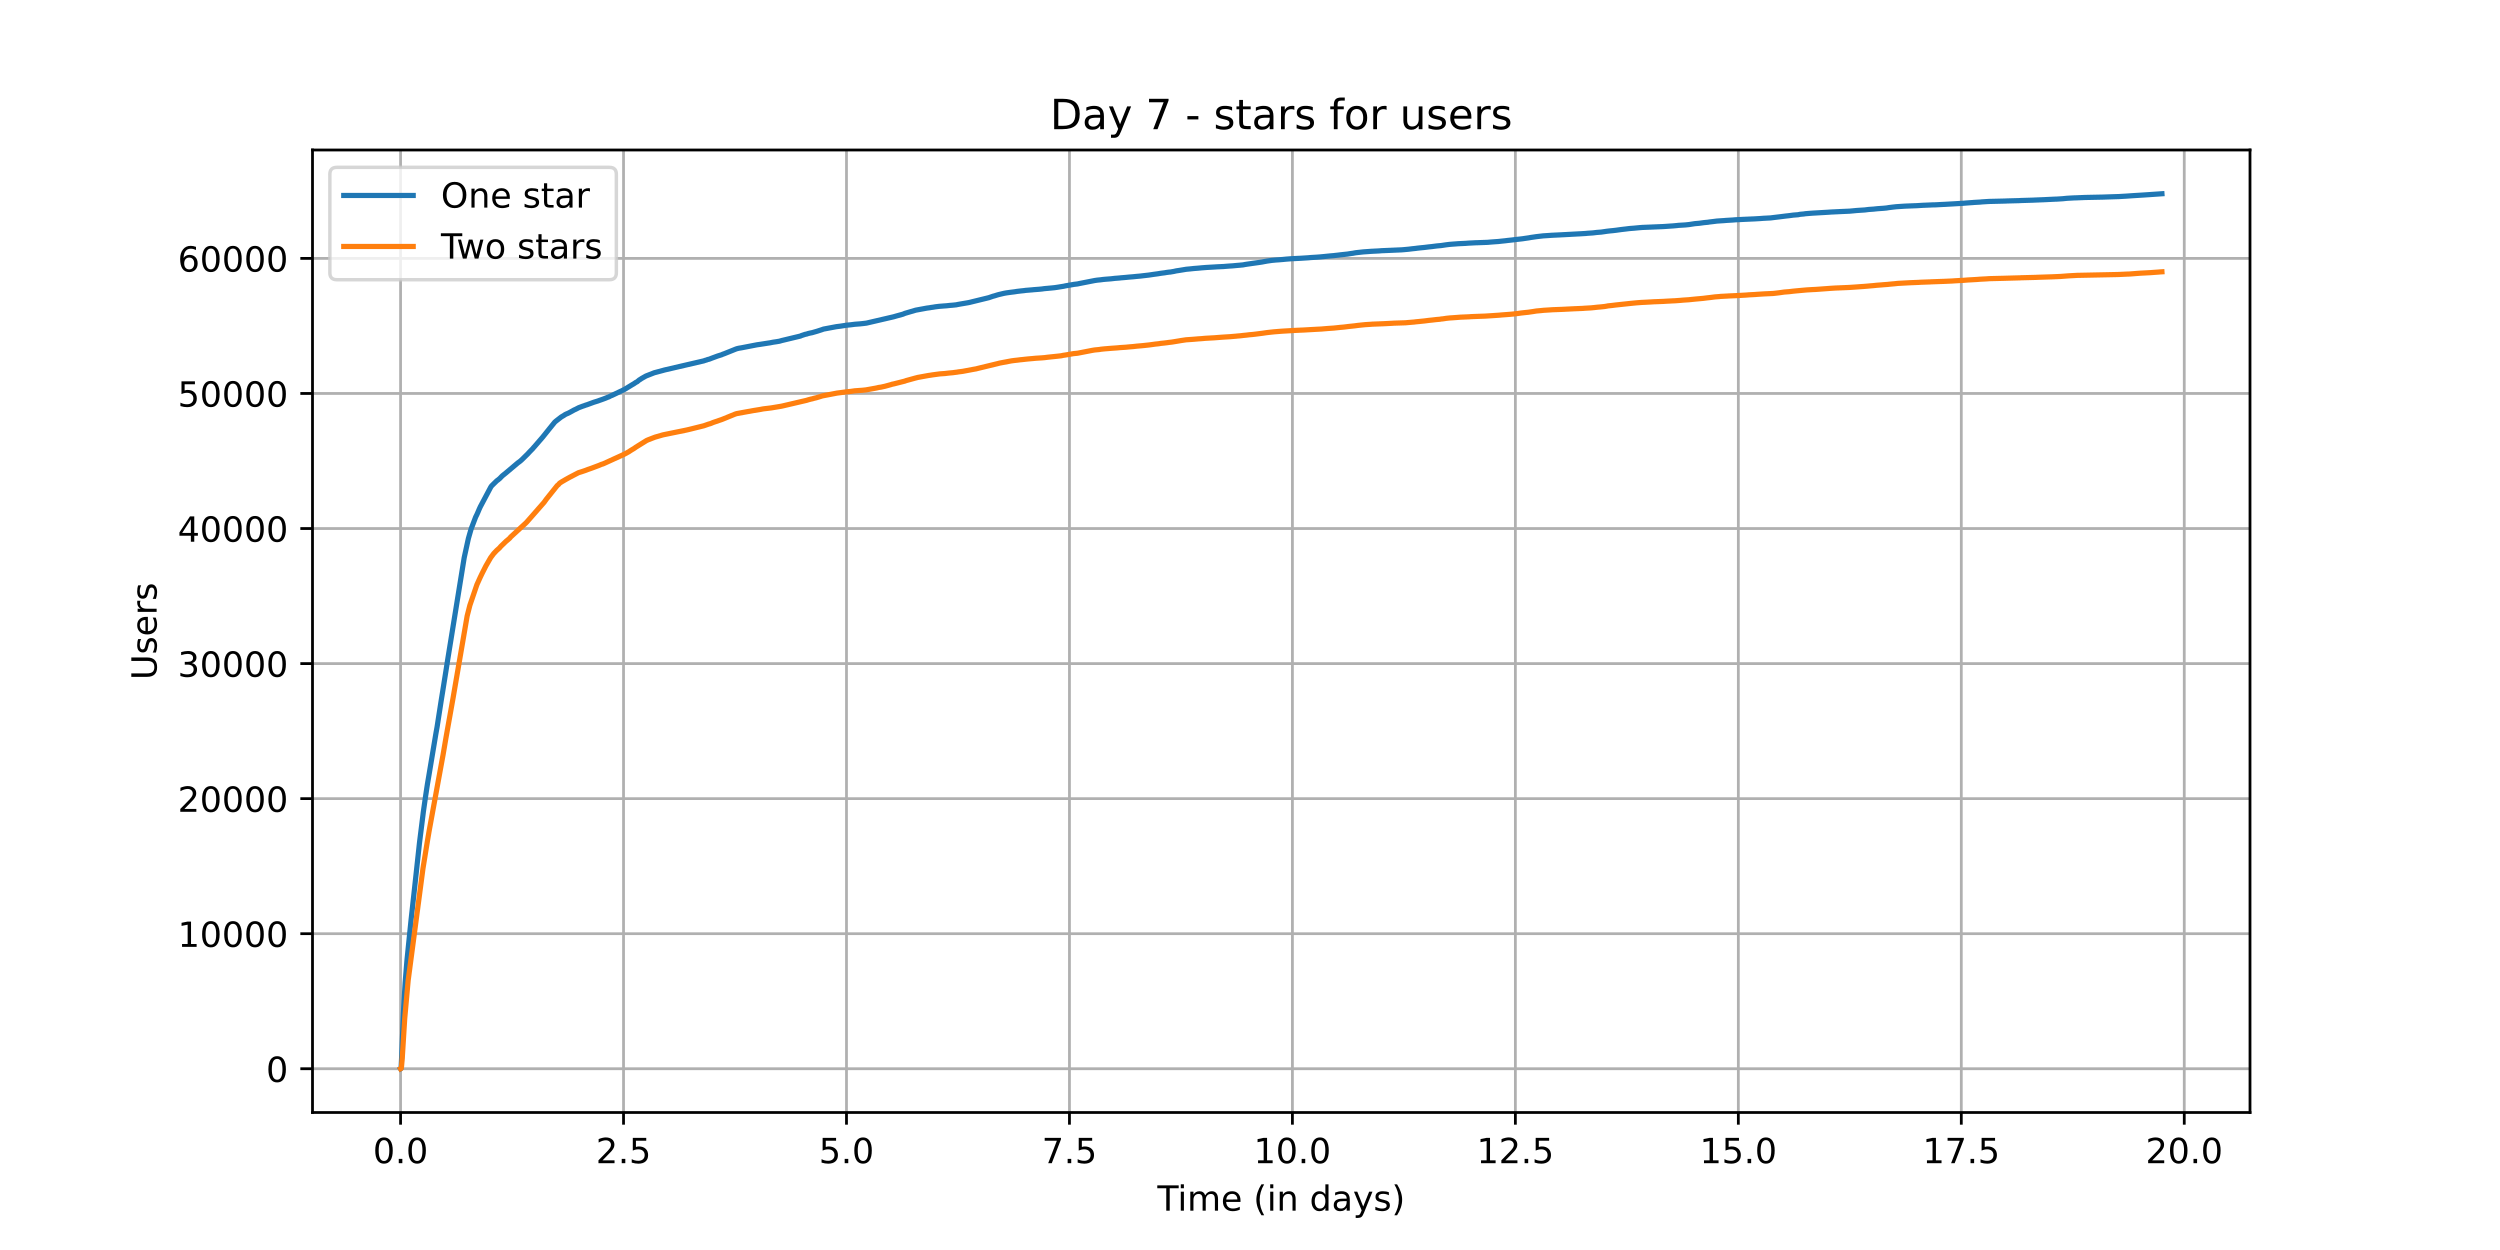 <?xml version="1.0" encoding="utf-8" standalone="no"?>
<!DOCTYPE svg PUBLIC "-//W3C//DTD SVG 1.1//EN"
  "http://www.w3.org/Graphics/SVG/1.1/DTD/svg11.dtd">
<!-- Created with matplotlib (https://matplotlib.org/) -->
<svg height="360pt" version="1.1" viewBox="0 0 720 360" width="720pt" xmlns="http://www.w3.org/2000/svg" xmlns:xlink="http://www.w3.org/1999/xlink">
 <defs>
  <style type="text/css">*{stroke-linecap:butt;stroke-linejoin:round;}</style>
 </defs>
 <g id="figure_1">
  <g id="patch_1">
   <path d="M 0 360 
L 720 360 
L 720 0 
L 0 0 
z
" style="fill:#ffffff;"/>
  </g>
  <g id="axes_1">
   <g id="patch_2">
    <path d="M 90 320.4 
L 648 320.4 
L 648 43.2 
L 90 43.2 
z
" style="fill:#ffffff;"/>
   </g>
   <g id="matplotlib.axis_1">
    <g id="xtick_1">
     <g id="line2d_1">
      <path clip-path="url(#p9960dc115e)" d="M 115.364 320.4 
L 115.364 43.2 
" style="fill:none;stroke:#b0b0b0;stroke-linecap:square;stroke-width:0.8;"/>
     </g>
     <g id="line2d_2">
      <defs>
       <path d="M 0 0 
L 0 3.5 
" id="mb6429fe79c" style="stroke:#000000;stroke-width:0.8;"/>
      </defs>
      <g>
       <use style="stroke:#000000;stroke-width:0.8;" x="115.364" xlink:href="#mb6429fe79c" y="320.4"/>
      </g>
     </g>
     <g id="text_1">
      <!-- 0.0 -->
      <g transform="translate(107.412 334.998)scale(0.1 -0.1)">
       <defs>
        <path d="M 31.781 66.406 
Q 24.172 66.406 20.328 58.906 
Q 16.5 51.422 16.5 36.375 
Q 16.5 21.391 20.328 13.891 
Q 24.172 6.391 31.781 6.391 
Q 39.453 6.391 43.281 13.891 
Q 47.125 21.391 47.125 36.375 
Q 47.125 51.422 43.281 58.906 
Q 39.453 66.406 31.781 66.406 
z
M 31.781 74.219 
Q 44.047 74.219 50.516 64.516 
Q 56.984 54.828 56.984 36.375 
Q 56.984 17.969 50.516 8.266 
Q 44.047 -1.422 31.781 -1.422 
Q 19.531 -1.422 13.062 8.266 
Q 6.594 17.969 6.594 36.375 
Q 6.594 54.828 13.062 64.516 
Q 19.531 74.219 31.781 74.219 
z
" id="DejaVuSans-48"/>
        <path d="M 10.688 12.406 
L 21 12.406 
L 21 0 
L 10.688 0 
z
" id="DejaVuSans-46"/>
       </defs>
       <use xlink:href="#DejaVuSans-48"/>
       <use x="63.623" xlink:href="#DejaVuSans-46"/>
       <use x="95.41" xlink:href="#DejaVuSans-48"/>
      </g>
     </g>
    </g>
    <g id="xtick_2">
     <g id="line2d_3">
      <path clip-path="url(#p9960dc115e)" d="M 179.577 320.4 
L 179.577 43.2 
" style="fill:none;stroke:#b0b0b0;stroke-linecap:square;stroke-width:0.8;"/>
     </g>
     <g id="line2d_4">
      <g>
       <use style="stroke:#000000;stroke-width:0.8;" x="179.577" xlink:href="#mb6429fe79c" y="320.4"/>
      </g>
     </g>
     <g id="text_2">
      <!-- 2.5 -->
      <g transform="translate(171.625 334.998)scale(0.1 -0.1)">
       <defs>
        <path d="M 19.188 8.297 
L 53.609 8.297 
L 53.609 0 
L 7.328 0 
L 7.328 8.297 
Q 12.938 14.109 22.625 23.891 
Q 32.328 33.688 34.812 36.531 
Q 39.547 41.844 41.422 45.531 
Q 43.312 49.219 43.312 52.781 
Q 43.312 58.594 39.234 62.25 
Q 35.156 65.922 28.609 65.922 
Q 23.969 65.922 18.812 64.312 
Q 13.672 62.703 7.812 59.422 
L 7.812 69.391 
Q 13.766 71.781 18.938 73 
Q 24.125 74.219 28.422 74.219 
Q 39.75 74.219 46.484 68.547 
Q 53.219 62.891 53.219 53.422 
Q 53.219 48.922 51.531 44.891 
Q 49.859 40.875 45.406 35.406 
Q 44.188 33.984 37.641 27.219 
Q 31.109 20.453 19.188 8.297 
z
" id="DejaVuSans-50"/>
        <path d="M 10.797 72.906 
L 49.516 72.906 
L 49.516 64.594 
L 19.828 64.594 
L 19.828 46.734 
Q 21.969 47.469 24.109 47.828 
Q 26.266 48.188 28.422 48.188 
Q 40.625 48.188 47.75 41.5 
Q 54.891 34.812 54.891 23.391 
Q 54.891 11.625 47.562 5.094 
Q 40.234 -1.422 26.906 -1.422 
Q 22.312 -1.422 17.547 -0.641 
Q 12.797 0.141 7.719 1.703 
L 7.719 11.625 
Q 12.109 9.234 16.797 8.062 
Q 21.484 6.891 26.703 6.891 
Q 35.156 6.891 40.078 11.328 
Q 45.016 15.766 45.016 23.391 
Q 45.016 31 40.078 35.438 
Q 35.156 39.891 26.703 39.891 
Q 22.75 39.891 18.812 39.016 
Q 14.891 38.141 10.797 36.281 
z
" id="DejaVuSans-53"/>
       </defs>
       <use xlink:href="#DejaVuSans-50"/>
       <use x="63.623" xlink:href="#DejaVuSans-46"/>
       <use x="95.41" xlink:href="#DejaVuSans-53"/>
      </g>
     </g>
    </g>
    <g id="xtick_3">
     <g id="line2d_5">
      <path clip-path="url(#p9960dc115e)" d="M 243.789 320.4 
L 243.789 43.2 
" style="fill:none;stroke:#b0b0b0;stroke-linecap:square;stroke-width:0.8;"/>
     </g>
     <g id="line2d_6">
      <g>
       <use style="stroke:#000000;stroke-width:0.8;" x="243.789" xlink:href="#mb6429fe79c" y="320.4"/>
      </g>
     </g>
     <g id="text_3">
      <!-- 5.0 -->
      <g transform="translate(235.838 334.998)scale(0.1 -0.1)">
       <use xlink:href="#DejaVuSans-53"/>
       <use x="63.623" xlink:href="#DejaVuSans-46"/>
       <use x="95.41" xlink:href="#DejaVuSans-48"/>
      </g>
     </g>
    </g>
    <g id="xtick_4">
     <g id="line2d_7">
      <path clip-path="url(#p9960dc115e)" d="M 308.002 320.4 
L 308.002 43.2 
" style="fill:none;stroke:#b0b0b0;stroke-linecap:square;stroke-width:0.8;"/>
     </g>
     <g id="line2d_8">
      <g>
       <use style="stroke:#000000;stroke-width:0.8;" x="308.002" xlink:href="#mb6429fe79c" y="320.4"/>
      </g>
     </g>
     <g id="text_4">
      <!-- 7.5 -->
      <g transform="translate(300.051 334.998)scale(0.1 -0.1)">
       <defs>
        <path d="M 8.203 72.906 
L 55.078 72.906 
L 55.078 68.703 
L 28.609 0 
L 18.312 0 
L 43.219 64.594 
L 8.203 64.594 
z
" id="DejaVuSans-55"/>
       </defs>
       <use xlink:href="#DejaVuSans-55"/>
       <use x="63.623" xlink:href="#DejaVuSans-46"/>
       <use x="95.41" xlink:href="#DejaVuSans-53"/>
      </g>
     </g>
    </g>
    <g id="xtick_5">
     <g id="line2d_9">
      <path clip-path="url(#p9960dc115e)" d="M 372.215 320.4 
L 372.215 43.2 
" style="fill:none;stroke:#b0b0b0;stroke-linecap:square;stroke-width:0.8;"/>
     </g>
     <g id="line2d_10">
      <g>
       <use style="stroke:#000000;stroke-width:0.8;" x="372.215" xlink:href="#mb6429fe79c" y="320.4"/>
      </g>
     </g>
     <g id="text_5">
      <!-- 10.0 -->
      <g transform="translate(361.082 334.998)scale(0.1 -0.1)">
       <defs>
        <path d="M 12.406 8.297 
L 28.516 8.297 
L 28.516 63.922 
L 10.984 60.406 
L 10.984 69.391 
L 28.422 72.906 
L 38.281 72.906 
L 38.281 8.297 
L 54.391 8.297 
L 54.391 0 
L 12.406 0 
z
" id="DejaVuSans-49"/>
       </defs>
       <use xlink:href="#DejaVuSans-49"/>
       <use x="63.623" xlink:href="#DejaVuSans-48"/>
       <use x="127.246" xlink:href="#DejaVuSans-46"/>
       <use x="159.033" xlink:href="#DejaVuSans-48"/>
      </g>
     </g>
    </g>
    <g id="xtick_6">
     <g id="line2d_11">
      <path clip-path="url(#p9960dc115e)" d="M 436.428 320.4 
L 436.428 43.2 
" style="fill:none;stroke:#b0b0b0;stroke-linecap:square;stroke-width:0.8;"/>
     </g>
     <g id="line2d_12">
      <g>
       <use style="stroke:#000000;stroke-width:0.8;" x="436.428" xlink:href="#mb6429fe79c" y="320.4"/>
      </g>
     </g>
     <g id="text_6">
      <!-- 12.5 -->
      <g transform="translate(425.295 334.998)scale(0.1 -0.1)">
       <use xlink:href="#DejaVuSans-49"/>
       <use x="63.623" xlink:href="#DejaVuSans-50"/>
       <use x="127.246" xlink:href="#DejaVuSans-46"/>
       <use x="159.033" xlink:href="#DejaVuSans-53"/>
      </g>
     </g>
    </g>
    <g id="xtick_7">
     <g id="line2d_13">
      <path clip-path="url(#p9960dc115e)" d="M 500.641 320.4 
L 500.641 43.2 
" style="fill:none;stroke:#b0b0b0;stroke-linecap:square;stroke-width:0.8;"/>
     </g>
     <g id="line2d_14">
      <g>
       <use style="stroke:#000000;stroke-width:0.8;" x="500.641" xlink:href="#mb6429fe79c" y="320.4"/>
      </g>
     </g>
     <g id="text_7">
      <!-- 15.0 -->
      <g transform="translate(489.508 334.998)scale(0.1 -0.1)">
       <use xlink:href="#DejaVuSans-49"/>
       <use x="63.623" xlink:href="#DejaVuSans-53"/>
       <use x="127.246" xlink:href="#DejaVuSans-46"/>
       <use x="159.033" xlink:href="#DejaVuSans-48"/>
      </g>
     </g>
    </g>
    <g id="xtick_8">
     <g id="line2d_15">
      <path clip-path="url(#p9960dc115e)" d="M 564.854 320.4 
L 564.854 43.2 
" style="fill:none;stroke:#b0b0b0;stroke-linecap:square;stroke-width:0.8;"/>
     </g>
     <g id="line2d_16">
      <g>
       <use style="stroke:#000000;stroke-width:0.8;" x="564.854" xlink:href="#mb6429fe79c" y="320.4"/>
      </g>
     </g>
     <g id="text_8">
      <!-- 17.5 -->
      <g transform="translate(553.721 334.998)scale(0.1 -0.1)">
       <use xlink:href="#DejaVuSans-49"/>
       <use x="63.623" xlink:href="#DejaVuSans-55"/>
       <use x="127.246" xlink:href="#DejaVuSans-46"/>
       <use x="159.033" xlink:href="#DejaVuSans-53"/>
      </g>
     </g>
    </g>
    <g id="xtick_9">
     <g id="line2d_17">
      <path clip-path="url(#p9960dc115e)" d="M 629.067 320.4 
L 629.067 43.2 
" style="fill:none;stroke:#b0b0b0;stroke-linecap:square;stroke-width:0.8;"/>
     </g>
     <g id="line2d_18">
      <g>
       <use style="stroke:#000000;stroke-width:0.8;" x="629.067" xlink:href="#mb6429fe79c" y="320.4"/>
      </g>
     </g>
     <g id="text_9">
      <!-- 20.0 -->
      <g transform="translate(617.934 334.998)scale(0.1 -0.1)">
       <use xlink:href="#DejaVuSans-50"/>
       <use x="63.623" xlink:href="#DejaVuSans-48"/>
       <use x="127.246" xlink:href="#DejaVuSans-46"/>
       <use x="159.033" xlink:href="#DejaVuSans-48"/>
      </g>
     </g>
    </g>
    <g id="text_10">
     <!-- Time (in days) -->
     <g transform="translate(333.327 348.677)scale(0.1 -0.1)">
      <defs>
       <path d="M -0.297 72.906 
L 61.375 72.906 
L 61.375 64.594 
L 35.5 64.594 
L 35.5 0 
L 25.594 0 
L 25.594 64.594 
L -0.297 64.594 
z
" id="DejaVuSans-84"/>
       <path d="M 9.422 54.688 
L 18.406 54.688 
L 18.406 0 
L 9.422 0 
z
M 9.422 75.984 
L 18.406 75.984 
L 18.406 64.594 
L 9.422 64.594 
z
" id="DejaVuSans-105"/>
       <path d="M 52 44.188 
Q 55.375 50.25 60.062 53.125 
Q 64.75 56 71.094 56 
Q 79.641 56 84.281 50.016 
Q 88.922 44.047 88.922 33.016 
L 88.922 0 
L 79.891 0 
L 79.891 32.719 
Q 79.891 40.578 77.094 44.375 
Q 74.312 48.188 68.609 48.188 
Q 61.625 48.188 57.562 43.547 
Q 53.516 38.922 53.516 30.906 
L 53.516 0 
L 44.484 0 
L 44.484 32.719 
Q 44.484 40.625 41.703 44.406 
Q 38.922 48.188 33.109 48.188 
Q 26.219 48.188 22.156 43.531 
Q 18.109 38.875 18.109 30.906 
L 18.109 0 
L 9.078 0 
L 9.078 54.688 
L 18.109 54.688 
L 18.109 46.188 
Q 21.188 51.219 25.484 53.609 
Q 29.781 56 35.688 56 
Q 41.656 56 45.828 52.969 
Q 50 49.953 52 44.188 
z
" id="DejaVuSans-109"/>
       <path d="M 56.203 29.594 
L 56.203 25.203 
L 14.891 25.203 
Q 15.484 15.922 20.484 11.062 
Q 25.484 6.203 34.422 6.203 
Q 39.594 6.203 44.453 7.469 
Q 49.312 8.734 54.109 11.281 
L 54.109 2.781 
Q 49.266 0.734 44.188 -0.344 
Q 39.109 -1.422 33.891 -1.422 
Q 20.797 -1.422 13.156 6.188 
Q 5.516 13.812 5.516 26.812 
Q 5.516 40.234 12.766 48.109 
Q 20.016 56 32.328 56 
Q 43.359 56 49.781 48.891 
Q 56.203 41.797 56.203 29.594 
z
M 47.219 32.234 
Q 47.125 39.594 43.094 43.984 
Q 39.062 48.391 32.422 48.391 
Q 24.906 48.391 20.391 44.141 
Q 15.875 39.891 15.188 32.172 
z
" id="DejaVuSans-101"/>
       <path id="DejaVuSans-32"/>
       <path d="M 31 75.875 
Q 24.469 64.656 21.281 53.656 
Q 18.109 42.672 18.109 31.391 
Q 18.109 20.125 21.312 9.062 
Q 24.516 -2 31 -13.188 
L 23.188 -13.188 
Q 15.875 -1.703 12.234 9.375 
Q 8.594 20.453 8.594 31.391 
Q 8.594 42.281 12.203 53.312 
Q 15.828 64.359 23.188 75.875 
z
" id="DejaVuSans-40"/>
       <path d="M 54.891 33.016 
L 54.891 0 
L 45.906 0 
L 45.906 32.719 
Q 45.906 40.484 42.875 44.328 
Q 39.844 48.188 33.797 48.188 
Q 26.516 48.188 22.312 43.547 
Q 18.109 38.922 18.109 30.906 
L 18.109 0 
L 9.078 0 
L 9.078 54.688 
L 18.109 54.688 
L 18.109 46.188 
Q 21.344 51.125 25.703 53.562 
Q 30.078 56 35.797 56 
Q 45.219 56 50.047 50.172 
Q 54.891 44.344 54.891 33.016 
z
" id="DejaVuSans-110"/>
       <path d="M 45.406 46.391 
L 45.406 75.984 
L 54.391 75.984 
L 54.391 0 
L 45.406 0 
L 45.406 8.203 
Q 42.578 3.328 38.25 0.953 
Q 33.938 -1.422 27.875 -1.422 
Q 17.969 -1.422 11.734 6.484 
Q 5.516 14.406 5.516 27.297 
Q 5.516 40.188 11.734 48.094 
Q 17.969 56 27.875 56 
Q 33.938 56 38.25 53.625 
Q 42.578 51.266 45.406 46.391 
z
M 14.797 27.297 
Q 14.797 17.391 18.875 11.75 
Q 22.953 6.109 30.078 6.109 
Q 37.203 6.109 41.297 11.75 
Q 45.406 17.391 45.406 27.297 
Q 45.406 37.203 41.297 42.844 
Q 37.203 48.484 30.078 48.484 
Q 22.953 48.484 18.875 42.844 
Q 14.797 37.203 14.797 27.297 
z
" id="DejaVuSans-100"/>
       <path d="M 34.281 27.484 
Q 23.391 27.484 19.188 25 
Q 14.984 22.516 14.984 16.5 
Q 14.984 11.719 18.141 8.906 
Q 21.297 6.109 26.703 6.109 
Q 34.188 6.109 38.703 11.406 
Q 43.219 16.703 43.219 25.484 
L 43.219 27.484 
z
M 52.203 31.203 
L 52.203 0 
L 43.219 0 
L 43.219 8.297 
Q 40.141 3.328 35.547 0.953 
Q 30.953 -1.422 24.312 -1.422 
Q 15.922 -1.422 10.953 3.297 
Q 6 8.016 6 15.922 
Q 6 25.141 12.172 29.828 
Q 18.359 34.516 30.609 34.516 
L 43.219 34.516 
L 43.219 35.406 
Q 43.219 41.609 39.141 45 
Q 35.062 48.391 27.688 48.391 
Q 23 48.391 18.547 47.266 
Q 14.109 46.141 10.016 43.891 
L 10.016 52.203 
Q 14.938 54.109 19.578 55.047 
Q 24.219 56 28.609 56 
Q 40.484 56 46.344 49.844 
Q 52.203 43.703 52.203 31.203 
z
" id="DejaVuSans-97"/>
       <path d="M 32.172 -5.078 
Q 28.375 -14.844 24.75 -17.812 
Q 21.141 -20.797 15.094 -20.797 
L 7.906 -20.797 
L 7.906 -13.281 
L 13.188 -13.281 
Q 16.891 -13.281 18.938 -11.516 
Q 21 -9.766 23.484 -3.219 
L 25.094 0.875 
L 2.984 54.688 
L 12.5 54.688 
L 29.594 11.922 
L 46.688 54.688 
L 56.203 54.688 
z
" id="DejaVuSans-121"/>
       <path d="M 44.281 53.078 
L 44.281 44.578 
Q 40.484 46.531 36.375 47.5 
Q 32.281 48.484 27.875 48.484 
Q 21.188 48.484 17.844 46.438 
Q 14.5 44.391 14.5 40.281 
Q 14.5 37.156 16.891 35.375 
Q 19.281 33.594 26.516 31.984 
L 29.594 31.297 
Q 39.156 29.25 43.188 25.516 
Q 47.219 21.781 47.219 15.094 
Q 47.219 7.469 41.188 3.016 
Q 35.156 -1.422 24.609 -1.422 
Q 20.219 -1.422 15.453 -0.562 
Q 10.688 0.297 5.422 2 
L 5.422 11.281 
Q 10.406 8.688 15.234 7.391 
Q 20.062 6.109 24.812 6.109 
Q 31.156 6.109 34.562 8.281 
Q 37.984 10.453 37.984 14.406 
Q 37.984 18.062 35.516 20.016 
Q 33.062 21.969 24.703 23.781 
L 21.578 24.516 
Q 13.234 26.266 9.516 29.906 
Q 5.812 33.547 5.812 39.891 
Q 5.812 47.609 11.281 51.797 
Q 16.75 56 26.812 56 
Q 31.781 56 36.172 55.266 
Q 40.578 54.547 44.281 53.078 
z
" id="DejaVuSans-115"/>
       <path d="M 8.016 75.875 
L 15.828 75.875 
Q 23.141 64.359 26.781 53.312 
Q 30.422 42.281 30.422 31.391 
Q 30.422 20.453 26.781 9.375 
Q 23.141 -1.703 15.828 -13.188 
L 8.016 -13.188 
Q 14.5 -2 17.703 9.062 
Q 20.906 20.125 20.906 31.391 
Q 20.906 42.672 17.703 53.656 
Q 14.5 64.656 8.016 75.875 
z
" id="DejaVuSans-41"/>
      </defs>
      <use xlink:href="#DejaVuSans-84"/>
      <use x="57.959" xlink:href="#DejaVuSans-105"/>
      <use x="85.742" xlink:href="#DejaVuSans-109"/>
      <use x="183.154" xlink:href="#DejaVuSans-101"/>
      <use x="244.678" xlink:href="#DejaVuSans-32"/>
      <use x="276.465" xlink:href="#DejaVuSans-40"/>
      <use x="315.479" xlink:href="#DejaVuSans-105"/>
      <use x="343.262" xlink:href="#DejaVuSans-110"/>
      <use x="406.641" xlink:href="#DejaVuSans-32"/>
      <use x="438.428" xlink:href="#DejaVuSans-100"/>
      <use x="501.904" xlink:href="#DejaVuSans-97"/>
      <use x="563.184" xlink:href="#DejaVuSans-121"/>
      <use x="622.363" xlink:href="#DejaVuSans-115"/>
      <use x="674.463" xlink:href="#DejaVuSans-41"/>
     </g>
    </g>
   </g>
   <g id="matplotlib.axis_2">
    <g id="ytick_1">
     <g id="line2d_19">
      <path clip-path="url(#p9960dc115e)" d="M 90 307.8 
L 648 307.8 
" style="fill:none;stroke:#b0b0b0;stroke-linecap:square;stroke-width:0.8;"/>
     </g>
     <g id="line2d_20">
      <defs>
       <path d="M 0 0 
L -3.5 0 
" id="m529110cdff" style="stroke:#000000;stroke-width:0.8;"/>
      </defs>
      <g>
       <use style="stroke:#000000;stroke-width:0.8;" x="90" xlink:href="#m529110cdff" y="307.8"/>
      </g>
     </g>
     <g id="text_11">
      <!-- 0 -->
      <g transform="translate(76.638 311.599)scale(0.1 -0.1)">
       <use xlink:href="#DejaVuSans-48"/>
      </g>
     </g>
    </g>
    <g id="ytick_2">
     <g id="line2d_21">
      <path clip-path="url(#p9960dc115e)" d="M 90 268.904 
L 648 268.904 
" style="fill:none;stroke:#b0b0b0;stroke-linecap:square;stroke-width:0.8;"/>
     </g>
     <g id="line2d_22">
      <g>
       <use style="stroke:#000000;stroke-width:0.8;" x="90" xlink:href="#m529110cdff" y="268.904"/>
      </g>
     </g>
     <g id="text_12">
      <!-- 10000 -->
      <g transform="translate(51.188 272.703)scale(0.1 -0.1)">
       <use xlink:href="#DejaVuSans-49"/>
       <use x="63.623" xlink:href="#DejaVuSans-48"/>
       <use x="127.246" xlink:href="#DejaVuSans-48"/>
       <use x="190.869" xlink:href="#DejaVuSans-48"/>
       <use x="254.492" xlink:href="#DejaVuSans-48"/>
      </g>
     </g>
    </g>
    <g id="ytick_3">
     <g id="line2d_23">
      <path clip-path="url(#p9960dc115e)" d="M 90 230.008 
L 648 230.008 
" style="fill:none;stroke:#b0b0b0;stroke-linecap:square;stroke-width:0.8;"/>
     </g>
     <g id="line2d_24">
      <g>
       <use style="stroke:#000000;stroke-width:0.8;" x="90" xlink:href="#m529110cdff" y="230.008"/>
      </g>
     </g>
     <g id="text_13">
      <!-- 20000 -->
      <g transform="translate(51.188 233.807)scale(0.1 -0.1)">
       <use xlink:href="#DejaVuSans-50"/>
       <use x="63.623" xlink:href="#DejaVuSans-48"/>
       <use x="127.246" xlink:href="#DejaVuSans-48"/>
       <use x="190.869" xlink:href="#DejaVuSans-48"/>
       <use x="254.492" xlink:href="#DejaVuSans-48"/>
      </g>
     </g>
    </g>
    <g id="ytick_4">
     <g id="line2d_25">
      <path clip-path="url(#p9960dc115e)" d="M 90 191.112 
L 648 191.112 
" style="fill:none;stroke:#b0b0b0;stroke-linecap:square;stroke-width:0.8;"/>
     </g>
     <g id="line2d_26">
      <g>
       <use style="stroke:#000000;stroke-width:0.8;" x="90" xlink:href="#m529110cdff" y="191.112"/>
      </g>
     </g>
     <g id="text_14">
      <!-- 30000 -->
      <g transform="translate(51.188 194.911)scale(0.1 -0.1)">
       <defs>
        <path d="M 40.578 39.312 
Q 47.656 37.797 51.625 33 
Q 55.609 28.219 55.609 21.188 
Q 55.609 10.406 48.188 4.484 
Q 40.766 -1.422 27.094 -1.422 
Q 22.516 -1.422 17.656 -0.516 
Q 12.797 0.391 7.625 2.203 
L 7.625 11.719 
Q 11.719 9.328 16.594 8.109 
Q 21.484 6.891 26.812 6.891 
Q 36.078 6.891 40.938 10.547 
Q 45.797 14.203 45.797 21.188 
Q 45.797 27.641 41.281 31.266 
Q 36.766 34.906 28.719 34.906 
L 20.219 34.906 
L 20.219 43.016 
L 29.109 43.016 
Q 36.375 43.016 40.234 45.922 
Q 44.094 48.828 44.094 54.297 
Q 44.094 59.906 40.109 62.906 
Q 36.141 65.922 28.719 65.922 
Q 24.656 65.922 20.016 65.031 
Q 15.375 64.156 9.812 62.312 
L 9.812 71.094 
Q 15.438 72.656 20.344 73.438 
Q 25.25 74.219 29.594 74.219 
Q 40.828 74.219 47.359 69.109 
Q 53.906 64.016 53.906 55.328 
Q 53.906 49.266 50.438 45.094 
Q 46.969 40.922 40.578 39.312 
z
" id="DejaVuSans-51"/>
       </defs>
       <use xlink:href="#DejaVuSans-51"/>
       <use x="63.623" xlink:href="#DejaVuSans-48"/>
       <use x="127.246" xlink:href="#DejaVuSans-48"/>
       <use x="190.869" xlink:href="#DejaVuSans-48"/>
       <use x="254.492" xlink:href="#DejaVuSans-48"/>
      </g>
     </g>
    </g>
    <g id="ytick_5">
     <g id="line2d_27">
      <path clip-path="url(#p9960dc115e)" d="M 90 152.216 
L 648 152.216 
" style="fill:none;stroke:#b0b0b0;stroke-linecap:square;stroke-width:0.8;"/>
     </g>
     <g id="line2d_28">
      <g>
       <use style="stroke:#000000;stroke-width:0.8;" x="90" xlink:href="#m529110cdff" y="152.216"/>
      </g>
     </g>
     <g id="text_15">
      <!-- 40000 -->
      <g transform="translate(51.188 156.015)scale(0.1 -0.1)">
       <defs>
        <path d="M 37.797 64.312 
L 12.891 25.391 
L 37.797 25.391 
z
M 35.203 72.906 
L 47.609 72.906 
L 47.609 25.391 
L 58.016 25.391 
L 58.016 17.188 
L 47.609 17.188 
L 47.609 0 
L 37.797 0 
L 37.797 17.188 
L 4.891 17.188 
L 4.891 26.703 
z
" id="DejaVuSans-52"/>
       </defs>
       <use xlink:href="#DejaVuSans-52"/>
       <use x="63.623" xlink:href="#DejaVuSans-48"/>
       <use x="127.246" xlink:href="#DejaVuSans-48"/>
       <use x="190.869" xlink:href="#DejaVuSans-48"/>
       <use x="254.492" xlink:href="#DejaVuSans-48"/>
      </g>
     </g>
    </g>
    <g id="ytick_6">
     <g id="line2d_29">
      <path clip-path="url(#p9960dc115e)" d="M 90 113.32 
L 648 113.32 
" style="fill:none;stroke:#b0b0b0;stroke-linecap:square;stroke-width:0.8;"/>
     </g>
     <g id="line2d_30">
      <g>
       <use style="stroke:#000000;stroke-width:0.8;" x="90" xlink:href="#m529110cdff" y="113.32"/>
      </g>
     </g>
     <g id="text_16">
      <!-- 50000 -->
      <g transform="translate(51.188 117.119)scale(0.1 -0.1)">
       <use xlink:href="#DejaVuSans-53"/>
       <use x="63.623" xlink:href="#DejaVuSans-48"/>
       <use x="127.246" xlink:href="#DejaVuSans-48"/>
       <use x="190.869" xlink:href="#DejaVuSans-48"/>
       <use x="254.492" xlink:href="#DejaVuSans-48"/>
      </g>
     </g>
    </g>
    <g id="ytick_7">
     <g id="line2d_31">
      <path clip-path="url(#p9960dc115e)" d="M 90 74.423 
L 648 74.423 
" style="fill:none;stroke:#b0b0b0;stroke-linecap:square;stroke-width:0.8;"/>
     </g>
     <g id="line2d_32">
      <g>
       <use style="stroke:#000000;stroke-width:0.8;" x="90" xlink:href="#m529110cdff" y="74.423"/>
      </g>
     </g>
     <g id="text_17">
      <!-- 60000 -->
      <g transform="translate(51.188 78.223)scale(0.1 -0.1)">
       <defs>
        <path d="M 33.016 40.375 
Q 26.375 40.375 22.484 35.828 
Q 18.609 31.297 18.609 23.391 
Q 18.609 15.531 22.484 10.953 
Q 26.375 6.391 33.016 6.391 
Q 39.656 6.391 43.531 10.953 
Q 47.406 15.531 47.406 23.391 
Q 47.406 31.297 43.531 35.828 
Q 39.656 40.375 33.016 40.375 
z
M 52.594 71.297 
L 52.594 62.312 
Q 48.875 64.062 45.094 64.984 
Q 41.312 65.922 37.594 65.922 
Q 27.828 65.922 22.672 59.328 
Q 17.531 52.734 16.797 39.406 
Q 19.672 43.656 24.016 45.922 
Q 28.375 48.188 33.594 48.188 
Q 44.578 48.188 50.953 41.516 
Q 57.328 34.859 57.328 23.391 
Q 57.328 12.156 50.688 5.359 
Q 44.047 -1.422 33.016 -1.422 
Q 20.359 -1.422 13.672 8.266 
Q 6.984 17.969 6.984 36.375 
Q 6.984 53.656 15.188 63.938 
Q 23.391 74.219 37.203 74.219 
Q 40.922 74.219 44.703 73.484 
Q 48.484 72.75 52.594 71.297 
z
" id="DejaVuSans-54"/>
       </defs>
       <use xlink:href="#DejaVuSans-54"/>
       <use x="63.623" xlink:href="#DejaVuSans-48"/>
       <use x="127.246" xlink:href="#DejaVuSans-48"/>
       <use x="190.869" xlink:href="#DejaVuSans-48"/>
       <use x="254.492" xlink:href="#DejaVuSans-48"/>
      </g>
     </g>
    </g>
    <g id="text_18">
     <!-- Users -->
     <g transform="translate(45.108 195.801)rotate(-90)scale(0.1 -0.1)">
      <defs>
       <path d="M 8.688 72.906 
L 18.609 72.906 
L 18.609 28.609 
Q 18.609 16.891 22.844 11.734 
Q 27.094 6.594 36.625 6.594 
Q 46.094 6.594 50.344 11.734 
Q 54.594 16.891 54.594 28.609 
L 54.594 72.906 
L 64.5 72.906 
L 64.5 27.391 
Q 64.5 13.141 57.438 5.859 
Q 50.391 -1.422 36.625 -1.422 
Q 22.797 -1.422 15.734 5.859 
Q 8.688 13.141 8.688 27.391 
z
" id="DejaVuSans-85"/>
       <path d="M 41.109 46.297 
Q 39.594 47.172 37.812 47.578 
Q 36.031 48 33.891 48 
Q 26.266 48 22.188 43.047 
Q 18.109 38.094 18.109 28.812 
L 18.109 0 
L 9.078 0 
L 9.078 54.688 
L 18.109 54.688 
L 18.109 46.188 
Q 20.953 51.172 25.484 53.578 
Q 30.031 56 36.531 56 
Q 37.453 56 38.578 55.875 
Q 39.703 55.766 41.062 55.516 
z
" id="DejaVuSans-114"/>
      </defs>
      <use xlink:href="#DejaVuSans-85"/>
      <use x="73.193" xlink:href="#DejaVuSans-115"/>
      <use x="125.293" xlink:href="#DejaVuSans-101"/>
      <use x="186.816" xlink:href="#DejaVuSans-114"/>
      <use x="227.93" xlink:href="#DejaVuSans-115"/>
     </g>
    </g>
   </g>
   <g id="line2d_33">
    <path clip-path="url(#p9960dc115e)" d="M 115.364 307.8 
L 115.464 307.738 
L 115.535 307.205 
L 115.729 303.319 
L 116.171 291.895 
L 116.684 283 
L 117.214 276.5 
L 118.38 265.026 
L 119.37 256.022 
L 120.82 242.665 
L 121.933 233.757 
L 122.552 229.417 
L 123.1 225.819 
L 123.524 223.322 
L 125.557 211.163 
L 125.876 209.393 
L 126.283 206.76 
L 126.566 204.959 
L 127.079 201.66 
L 127.485 199.167 
L 128.192 194.725 
L 128.546 192.5 
L 128.864 190.431 
L 133.691 160.602 
L 134.894 155.094 
L 135.141 154.227 
L 135.672 152.375 
L 136.98 148.929 
L 137.351 148.178 
L 137.67 147.455 
L 138.006 146.657 
L 138.324 145.961 
L 141.293 140.368 
L 141.417 140.166 
L 141.611 139.905 
L 143.079 138.466 
L 143.45 138.201 
L 143.698 137.987 
L 143.892 137.836 
L 144.549 137.159 
L 144.726 136.988 
L 144.904 136.852 
L 145.79 136.132 
L 149.167 133.281 
L 149.397 133.129 
L 149.874 132.764 
L 150.37 132.313 
L 151.66 131.041 
L 151.872 130.842 
L 152.279 130.403 
L 152.403 130.263 
L 153.039 129.605 
L 153.376 129.267 
L 153.765 128.8 
L 153.871 128.695 
L 156.01 126.217 
L 156.258 125.934 
L 158.45 123.199 
L 159.776 121.566 
L 160.165 121.239 
L 161.65 120.087 
L 162.411 119.64 
L 162.694 119.438 
L 163.065 119.243 
L 163.578 119.029 
L 163.985 118.827 
L 165.028 118.252 
L 165.311 118.088 
L 165.806 117.866 
L 166.69 117.408 
L 167.397 117.143 
L 167.856 116.968 
L 168.192 116.863 
L 168.67 116.68 
L 169.041 116.571 
L 170.508 116.034 
L 170.791 115.929 
L 171.056 115.836 
L 172.24 115.467 
L 172.523 115.354 
L 173.354 115.066 
L 173.796 114.903 
L 174.485 114.642 
L 175.051 114.401 
L 175.369 114.292 
L 175.775 114.07 
L 175.97 113.973 
L 176.236 113.884 
L 179.808 112.18 
L 182.142 110.756 
L 182.46 110.581 
L 183.115 110.138 
L 183.504 109.939 
L 184.14 109.403 
L 184.458 109.235 
L 184.706 109.045 
L 186.032 108.294 
L 188.437 107.349 
L 188.862 107.24 
L 190.983 106.672 
L 191.231 106.598 
L 191.673 106.489 
L 202.666 103.938 
L 203.108 103.778 
L 203.479 103.681 
L 203.78 103.553 
L 204.239 103.448 
L 204.699 103.269 
L 204.965 103.164 
L 206.715 102.518 
L 207.83 102.172 
L 208.183 102.005 
L 208.519 101.896 
L 211.952 100.519 
L 212.27 100.414 
L 212.819 100.285 
L 213.491 100.177 
L 218.053 99.294 
L 218.831 99.185 
L 220.652 98.901 
L 221.324 98.796 
L 221.713 98.741 
L 222.243 98.636 
L 222.72 98.543 
L 223.463 98.438 
L 223.887 98.368 
L 224.488 98.267 
L 224.842 98.162 
L 225.195 98.061 
L 225.496 97.991 
L 230.52 96.785 
L 230.785 96.656 
L 231.881 96.291 
L 232.394 96.186 
L 232.694 96.069 
L 233.118 95.968 
L 233.331 95.921 
L 233.879 95.812 
L 235.382 95.377 
L 235.647 95.287 
L 236.726 94.941 
L 237.168 94.778 
L 240.881 94.082 
L 241.748 93.973 
L 242.137 93.922 
L 243.869 93.65 
L 245 93.541 
L 246.202 93.385 
L 247.651 93.276 
L 248.659 93.167 
L 249.527 93.059 
L 257.358 91.238 
L 258.171 91.001 
L 260.062 90.48 
L 260.61 90.246 
L 262.06 89.819 
L 262.413 89.714 
L 262.802 89.608 
L 263.721 89.328 
L 266.973 88.729 
L 267.769 88.628 
L 268.052 88.566 
L 268.847 88.457 
L 269.307 88.372 
L 270.475 88.228 
L 271.819 88.119 
L 272.561 88.068 
L 273.551 87.959 
L 274.311 87.901 
L 275.371 87.792 
L 275.867 87.687 
L 276.468 87.578 
L 278.66 87.205 
L 279.225 87.096 
L 279.862 86.936 
L 284.759 85.738 
L 285.978 85.318 
L 286.403 85.209 
L 287.304 84.925 
L 287.711 84.816 
L 288.276 84.684 
L 288.718 84.579 
L 289.266 84.455 
L 289.885 84.346 
L 290.274 84.291 
L 291.052 84.182 
L 292.201 84.039 
L 292.872 83.93 
L 294.004 83.794 
L 295.029 83.685 
L 295.294 83.638 
L 296.089 83.572 
L 297.345 83.467 
L 297.698 83.428 
L 299.13 83.319 
L 300.032 83.233 
L 300.792 83.125 
L 301.64 83.051 
L 302.807 82.942 
L 303.726 82.848 
L 304.489 82.739 
L 306.362 82.436 
L 306.84 82.327 
L 309.368 81.888 
L 310.305 81.779 
L 310.853 81.658 
L 315.291 80.787 
L 316.034 80.678 
L 316.936 80.588 
L 317.749 80.48 
L 318.58 80.406 
L 319.976 80.297 
L 321.037 80.172 
L 322.416 80.063 
L 322.787 80.017 
L 324.098 79.908 
L 325.036 79.814 
L 326.345 79.706 
L 327.299 79.608 
L 328.466 79.503 
L 328.838 79.457 
L 329.898 79.332 
L 330.853 79.223 
L 332.39 78.994 
L 333.168 78.889 
L 333.575 78.83 
L 334.229 78.721 
L 334.618 78.667 
L 335.448 78.562 
L 335.926 78.473 
L 336.722 78.368 
L 337.022 78.352 
L 337.606 78.247 
L 338.048 78.173 
L 338.508 78.068 
L 338.791 78.006 
L 339.533 77.897 
L 341.655 77.547 
L 342.823 77.438 
L 343.795 77.333 
L 345.156 77.224 
L 346.075 77.135 
L 347.454 77.026 
L 348.108 76.991 
L 349.982 76.882 
L 350.3 76.858 
L 352.545 76.749 
L 352.775 76.722 
L 354.206 76.613 
L 354.914 76.571 
L 356.063 76.462 
L 356.894 76.392 
L 358.026 76.283 
L 358.521 76.182 
L 359.228 76.073 
L 360.66 75.866 
L 361.438 75.758 
L 362.907 75.548 
L 363.596 75.439 
L 363.879 75.376 
L 364.498 75.267 
L 364.781 75.209 
L 366.266 74.991 
L 367.433 74.882 
L 368.176 74.832 
L 369.502 74.723 
L 370.439 74.63 
L 371.835 74.521 
L 372.525 74.482 
L 374.682 74.377 
L 374.983 74.357 
L 376.681 74.248 
L 377.547 74.171 
L 379.315 74.062 
L 380.057 74.007 
L 381.206 73.898 
L 382.143 73.801 
L 383.24 73.692 
L 384.017 73.63 
L 384.919 73.525 
L 385.272 73.49 
L 386.12 73.381 
L 387.128 73.272 
L 388.137 73.167 
L 388.561 73.093 
L 389.251 72.988 
L 389.64 72.938 
L 390.188 72.833 
L 390.595 72.77 
L 391.585 72.661 
L 392.629 72.545 
L 394.167 72.436 
L 394.944 72.378 
L 397.119 72.269 
L 397.914 72.202 
L 400.477 72.094 
L 401.113 72.066 
L 403.623 71.957 
L 404.418 71.891 
L 405.603 71.782 
L 406.717 71.646 
L 407.707 71.541 
L 408.113 71.483 
L 409.103 71.374 
L 410.217 71.265 
L 411.348 71.125 
L 412.391 71.016 
L 412.639 70.981 
L 413.453 70.876 
L 413.824 70.829 
L 415.027 70.721 
L 416.53 70.499 
L 417.397 70.39 
L 418.193 70.324 
L 419.678 70.215 
L 419.855 70.195 
L 422.1 70.087 
L 422.878 70.024 
L 424.981 69.915 
L 425.565 69.9 
L 428.464 69.791 
L 429.312 69.713 
L 430.78 69.604 
L 431.504 69.554 
L 432.494 69.445 
L 433.431 69.348 
L 434.315 69.239 
L 435.287 69.137 
L 436.154 69.032 
L 436.56 68.974 
L 437.497 68.877 
L 438.452 68.768 
L 438.858 68.706 
L 440.29 68.5 
L 440.873 68.391 
L 442.447 68.161 
L 443.366 68.052 
L 444.444 67.928 
L 446.106 67.819 
L 446.848 67.764 
L 449.058 67.656 
L 449.694 67.624 
L 451.727 67.516 
L 452.381 67.48 
L 454.378 67.372 
L 455.014 67.34 
L 456.765 67.232 
L 457.118 67.189 
L 458.727 67.08 
L 459.823 66.948 
L 461.184 66.839 
L 462.792 66.601 
L 463.729 66.493 
L 464.596 66.411 
L 465.497 66.302 
L 466.876 66.111 
L 467.76 66.006 
L 468.131 65.964 
L 468.962 65.859 
L 469.333 65.816 
L 470.73 65.707 
L 471.065 65.672 
L 472.232 65.563 
L 473.01 65.501 
L 475.697 65.392 
L 476.333 65.365 
L 478.932 65.256 
L 479.621 65.213 
L 481.16 65.104 
L 481.885 65.057 
L 483.034 64.948 
L 483.405 64.902 
L 485.226 64.793 
L 485.438 64.777 
L 486.463 64.668 
L 488.124 64.412 
L 489.397 64.303 
L 490.741 64.116 
L 491.873 64.007 
L 492.315 63.933 
L 493.252 63.824 
L 494.455 63.669 
L 496.029 63.564 
L 496.329 63.548 
L 497.142 63.478 
L 498.981 63.369 
L 499.794 63.299 
L 501.898 63.19 
L 502.198 63.175 
L 504.655 63.066 
L 505.256 63.042 
L 507.059 62.934 
L 507.837 62.871 
L 509.905 62.762 
L 511.036 62.622 
L 511.92 62.513 
L 512.273 62.475 
L 513.122 62.366 
L 514.271 62.222 
L 515.244 62.113 
L 516.481 61.949 
L 517.843 61.844 
L 518.391 61.724 
L 519.541 61.619 
L 519.965 61.549 
L 521.291 61.44 
L 522.034 61.385 
L 523.908 61.277 
L 524.615 61.234 
L 526.488 61.125 
L 527.266 61.067 
L 529.511 60.958 
L 530.165 60.927 
L 532.657 60.818 
L 533.541 60.736 
L 534.669 60.627 
L 535.412 60.576 
L 537.056 60.468 
L 538.204 60.324 
L 539.707 60.219 
L 539.954 60.184 
L 540.873 60.094 
L 542.447 59.985 
L 543.331 59.9 
L 543.968 59.791 
L 545.1 59.651 
L 546.055 59.542 
L 546.78 59.491 
L 548.354 59.386 
L 548.654 59.367 
L 551.395 59.258 
L 551.996 59.238 
L 553.728 59.13 
L 554.329 59.106 
L 556.874 58.997 
L 557.404 58.993 
L 559.402 58.884 
L 560.038 58.857 
L 561.947 58.748 
L 562.637 58.709 
L 564.422 58.601 
L 565.076 58.569 
L 566.313 58.464 
L 566.631 58.441 
L 568.152 58.332 
L 568.488 58.301 
L 570.327 58.196 
L 570.681 58.153 
L 572.361 58.044 
L 572.997 58.013 
L 577.434 57.904 
L 578.088 57.873 
L 581.712 57.776 
L 581.871 57.753 
L 585.495 57.644 
L 586.149 57.613 
L 588.854 57.504 
L 589.508 57.469 
L 591.806 57.36 
L 592.407 57.34 
L 594.122 57.231 
L 594.352 57.204 
L 595.307 57.107 
L 597.251 56.998 
L 597.835 56.982 
L 600.452 56.874 
L 601.017 56.862 
L 605.967 56.757 
L 606.267 56.741 
L 609.572 56.632 
L 610.156 56.617 
L 611.994 56.508 
L 612.295 56.492 
L 613.85 56.383 
L 614.593 56.333 
L 616.361 56.224 
L 617.068 56.181 
L 618.641 56.076 
L 618.942 56.057 
L 620.48 55.948 
L 621.187 55.901 
L 622.636 55.8 
L 622.636 55.8 
" style="fill:none;stroke:#1f77b4;stroke-linecap:square;stroke-width:1.5;"/>
   </g>
   <g id="line2d_34">
    <path clip-path="url(#p9960dc115e)" d="M 115.364 307.8 
L 115.535 307.711 
L 115.623 307.314 
L 115.853 304.681 
L 116.56 293.307 
L 117.55 282.362 
L 121.809 250.152 
L 123.064 242.404 
L 123.577 239.382 
L 127.609 217.339 
L 128.422 212.578 
L 130.491 200.976 
L 134.54 177.405 
L 135.318 174.34 
L 137.351 168.373 
L 138.341 166.191 
L 138.872 165.09 
L 139.932 162.998 
L 140.356 162.262 
L 141.311 160.602 
L 142.212 159.4 
L 143.114 158.458 
L 143.397 158.217 
L 143.857 157.801 
L 144.23 157.358 
L 145.755 155.884 
L 146.303 155.436 
L 146.816 154.981 
L 147.064 154.658 
L 151.413 150.66 
L 151.713 150.353 
L 156.718 144.646 
L 157.319 143.802 
L 160.484 139.839 
L 160.802 139.594 
L 161.173 139.158 
L 161.827 138.734 
L 162.658 138.252 
L 162.888 138.116 
L 163.861 137.575 
L 164.091 137.447 
L 165.488 136.719 
L 166.407 136.241 
L 166.619 136.132 
L 167.521 135.852 
L 168.457 135.533 
L 168.723 135.44 
L 169.377 135.183 
L 169.624 135.105 
L 170.437 134.817 
L 172.452 134.059 
L 172.717 133.95 
L 173.248 133.724 
L 173.601 133.627 
L 173.919 133.495 
L 179.649 130.881 
L 179.914 130.753 
L 181.116 130.095 
L 181.576 129.78 
L 181.912 129.574 
L 182.089 129.465 
L 182.567 129.181 
L 182.814 129.014 
L 183.115 128.796 
L 186.191 126.879 
L 186.687 126.657 
L 188.649 125.902 
L 189.021 125.794 
L 190.523 125.358 
L 190.771 125.284 
L 191.089 125.206 
L 197.446 123.907 
L 197.943 123.798 
L 198.509 123.666 
L 202.701 122.623 
L 204.08 122.141 
L 204.504 122.032 
L 204.787 121.927 
L 205.354 121.686 
L 206.22 121.387 
L 206.468 121.317 
L 206.733 121.219 
L 206.945 121.138 
L 207.865 120.826 
L 208.36 120.628 
L 211.616 119.298 
L 211.934 119.189 
L 212.182 119.115 
L 215.366 118.532 
L 216.002 118.427 
L 216.462 118.337 
L 217.063 118.228 
L 219.096 117.898 
L 219.627 117.789 
L 220.016 117.73 
L 220.952 117.621 
L 222.155 117.47 
L 222.809 117.361 
L 225.001 116.995 
L 225.496 116.886 
L 232.305 115.295 
L 232.518 115.225 
L 232.853 115.12 
L 233.508 114.949 
L 233.985 114.848 
L 234.356 114.731 
L 234.798 114.626 
L 235.099 114.556 
L 236.407 114.156 
L 236.796 114.027 
L 241.076 113.207 
L 241.925 113.098 
L 243.215 112.923 
L 244.116 112.814 
L 245.018 112.724 
L 245.76 112.616 
L 246.167 112.557 
L 247.634 112.448 
L 248.341 112.402 
L 249.368 112.293 
L 252.214 111.783 
L 252.727 111.674 
L 253.027 111.596 
L 253.752 111.491 
L 254.318 111.363 
L 254.83 111.254 
L 256.704 110.741 
L 256.898 110.663 
L 257.446 110.554 
L 260.61 109.753 
L 260.911 109.628 
L 262.873 109.088 
L 263.58 108.893 
L 264.004 108.788 
L 264.252 108.714 
L 267.362 108.146 
L 268.105 108.041 
L 268.547 107.964 
L 269.36 107.855 
L 270.652 107.68 
L 272.172 107.571 
L 273.286 107.438 
L 274.47 107.33 
L 274.859 107.271 
L 275.707 107.166 
L 275.99 107.108 
L 276.874 106.999 
L 277.281 106.941 
L 280.445 106.349 
L 281.082 106.24 
L 281.718 106.077 
L 287.234 104.743 
L 287.888 104.572 
L 291.282 103.93 
L 292.095 103.821 
L 293.085 103.712 
L 293.915 103.603 
L 294.251 103.576 
L 295.223 103.467 
L 296.16 103.37 
L 297.415 103.261 
L 298.299 103.175 
L 300.014 103.067 
L 300.845 102.997 
L 301.693 102.888 
L 302.701 102.779 
L 303.762 102.67 
L 304.718 102.569 
L 305.655 102.46 
L 306.186 102.339 
L 306.928 102.23 
L 309.191 101.841 
L 310.323 101.732 
L 314.478 100.923 
L 315.114 100.814 
L 315.485 100.768 
L 316.617 100.659 
L 317.077 100.577 
L 318.049 100.476 
L 319.375 100.367 
L 320.153 100.305 
L 321.691 100.196 
L 322.575 100.11 
L 324.239 100.002 
L 325.143 99.912 
L 326.433 99.803 
L 327.458 99.686 
L 328.731 99.578 
L 329.633 99.488 
L 330.587 99.383 
L 330.923 99.348 
L 331.701 99.243 
L 331.949 99.208 
L 332.726 99.099 
L 333.663 99.002 
L 334.317 98.893 
L 335.272 98.796 
L 336.156 98.691 
L 336.58 98.625 
L 337.518 98.516 
L 339.481 98.193 
L 340.099 98.084 
L 341.603 97.862 
L 343.158 97.753 
L 343.936 97.695 
L 345.192 97.586 
L 345.899 97.543 
L 347.118 97.434 
L 347.808 97.392 
L 349.752 97.283 
L 350.547 97.22 
L 351.962 97.112 
L 352.669 97.065 
L 354.383 96.96 
L 354.719 96.925 
L 355.993 96.82 
L 356.364 96.777 
L 357.142 96.715 
L 358.061 96.606 
L 358.963 96.516 
L 359.811 96.408 
L 360.607 96.345 
L 361.562 96.236 
L 362.765 96.081 
L 363.632 95.972 
L 364.038 95.91 
L 364.799 95.801 
L 365.877 95.676 
L 366.903 95.567 
L 367.698 95.501 
L 369.078 95.392 
L 369.785 95.346 
L 371.659 95.237 
L 372.383 95.186 
L 374.664 95.077 
L 375.301 95.054 
L 377.176 94.945 
L 377.865 94.906 
L 379.845 94.797 
L 380.499 94.766 
L 381.772 94.657 
L 382.55 94.595 
L 384.123 94.486 
L 385.078 94.385 
L 386.103 94.276 
L 386.898 94.21 
L 387.818 94.101 
L 388.19 94.05 
L 389.198 93.942 
L 390.152 93.84 
L 390.966 93.731 
L 391.992 93.619 
L 393.036 93.514 
L 393.265 93.494 
L 394.909 93.389 
L 395.245 93.358 
L 398.073 93.249 
L 398.709 93.222 
L 400.795 93.113 
L 401.485 93.07 
L 404.79 92.961 
L 405.285 92.915 
L 406.098 92.845 
L 407.336 92.74 
L 407.725 92.685 
L 408.874 92.576 
L 409.227 92.537 
L 410.288 92.428 
L 411.49 92.273 
L 412.532 92.164 
L 413.629 92.036 
L 414.797 91.931 
L 415.097 91.864 
L 415.398 91.849 
L 416.141 91.74 
L 416.565 91.674 
L 417.609 91.565 
L 418.299 91.522 
L 419.784 91.413 
L 420.597 91.347 
L 423.178 91.238 
L 423.532 91.199 
L 424.15 91.172 
L 427.05 91.063 
L 427.65 91.044 
L 429.365 90.935 
L 430.09 90.888 
L 431.699 90.779 
L 432.565 90.698 
L 434.032 90.589 
L 434.792 90.53 
L 435.976 90.421 
L 436.224 90.39 
L 437.32 90.258 
L 438.063 90.149 
L 439.07 90.036 
L 440.131 89.927 
L 441.616 89.71 
L 442.27 89.601 
L 442.517 89.566 
L 443.702 89.457 
L 444.621 89.363 
L 446.371 89.255 
L 447.096 89.204 
L 449.942 89.095 
L 450.578 89.064 
L 452.717 88.955 
L 453.353 88.924 
L 455.916 88.815 
L 456.252 88.78 
L 458.179 88.671 
L 459.098 88.582 
L 460.052 88.473 
L 460.848 88.407 
L 461.908 88.298 
L 462.297 88.247 
L 462.899 88.138 
L 463.11 88.092 
L 464.189 87.983 
L 465.356 87.835 
L 466.381 87.726 
L 467.389 87.617 
L 468.414 87.508 
L 469.421 87.399 
L 470.5 87.29 
L 471.401 87.205 
L 472.833 87.096 
L 473.47 87.069 
L 475.502 86.96 
L 476.227 86.913 
L 479.02 86.804 
L 479.745 86.757 
L 481.796 86.648 
L 482.415 86.621 
L 483.882 86.512 
L 484.731 86.435 
L 486.375 86.326 
L 487.311 86.228 
L 488.39 86.12 
L 489.256 86.042 
L 490.458 85.933 
L 491.643 85.785 
L 492.616 85.676 
L 493.889 85.509 
L 495.215 85.408 
L 495.463 85.369 
L 497.549 85.26 
L 497.779 85.24 
L 500.236 85.132 
L 500.908 85.093 
L 502.852 84.984 
L 503.665 84.914 
L 505.592 84.809 
L 505.928 84.778 
L 507.607 84.669 
L 508.279 84.63 
L 510.63 84.521 
L 511.602 84.416 
L 512.468 84.307 
L 513.865 84.109 
L 515.279 84 
L 516.393 83.864 
L 517.489 83.755 
L 518.32 83.681 
L 519.505 83.572 
L 520.336 83.498 
L 522.157 83.389 
L 522.776 83.366 
L 524.191 83.265 
L 524.42 83.245 
L 524.721 83.226 
L 526.206 83.117 
L 526.966 83.058 
L 528.698 82.949 
L 529.316 82.926 
L 531.88 82.817 
L 532.516 82.79 
L 534.16 82.681 
L 534.917 82.627 
L 536.331 82.522 
L 536.632 82.506 
L 537.957 82.397 
L 538.293 82.362 
L 539.583 82.253 
L 540.538 82.152 
L 541.934 82.047 
L 542.288 82.012 
L 543.703 81.907 
L 544.056 81.864 
L 545.171 81.759 
L 545.489 81.736 
L 546.444 81.631 
L 546.78 81.604 
L 547.452 81.569 
L 549.432 81.46 
L 550.104 81.425 
L 552.703 81.32 
L 553.039 81.289 
L 555.955 81.184 
L 556.132 81.168 
L 559.119 81.059 
L 559.702 81.04 
L 562.195 80.931 
L 562.937 80.876 
L 564.793 80.767 
L 565.43 80.74 
L 566.773 80.631 
L 567.445 80.596 
L 569.337 80.487 
L 570.15 80.421 
L 572.166 80.312 
L 572.926 80.254 
L 577.275 80.145 
L 577.859 80.126 
L 581.783 80.017 
L 582.084 79.997 
L 586.273 79.888 
L 586.927 79.857 
L 590.286 79.748 
L 590.886 79.729 
L 593.432 79.62 
L 594.228 79.558 
L 595.66 79.449 
L 596.332 79.41 
L 598.348 79.301 
L 598.896 79.293 
L 604.093 79.184 
L 604.659 79.173 
L 609.855 79.064 
L 610.456 79.04 
L 612.737 78.932 
L 613.32 78.916 
L 614.699 78.811 
L 615.035 78.78 
L 616.52 78.671 
L 616.732 78.659 
L 617.369 78.628 
L 619.384 78.519 
L 620.18 78.457 
L 621.735 78.348 
L 622.071 78.313 
L 622.636 78.278 
L 622.636 78.278 
" style="fill:none;stroke:#ff7f0e;stroke-linecap:square;stroke-width:1.5;"/>
   </g>
   <g id="patch_3">
    <path d="M 90 320.4 
L 90 43.2 
" style="fill:none;stroke:#000000;stroke-linecap:square;stroke-linejoin:miter;stroke-width:0.8;"/>
   </g>
   <g id="patch_4">
    <path d="M 648 320.4 
L 648 43.2 
" style="fill:none;stroke:#000000;stroke-linecap:square;stroke-linejoin:miter;stroke-width:0.8;"/>
   </g>
   <g id="patch_5">
    <path d="M 90 320.4 
L 648 320.4 
" style="fill:none;stroke:#000000;stroke-linecap:square;stroke-linejoin:miter;stroke-width:0.8;"/>
   </g>
   <g id="patch_6">
    <path d="M 90 43.2 
L 648 43.2 
" style="fill:none;stroke:#000000;stroke-linecap:square;stroke-linejoin:miter;stroke-width:0.8;"/>
   </g>
   <g id="text_19">
    <!-- Day 7 - stars for users -->
    <g transform="translate(302.426 37.2)scale(0.12 -0.12)">
     <defs>
      <path d="M 19.672 64.797 
L 19.672 8.109 
L 31.594 8.109 
Q 46.688 8.109 53.688 14.938 
Q 60.688 21.781 60.688 36.531 
Q 60.688 51.172 53.688 57.984 
Q 46.688 64.797 31.594 64.797 
z
M 9.812 72.906 
L 30.078 72.906 
Q 51.266 72.906 61.172 64.094 
Q 71.094 55.281 71.094 36.531 
Q 71.094 17.672 61.125 8.828 
Q 51.172 0 30.078 0 
L 9.812 0 
z
" id="DejaVuSans-68"/>
      <path d="M 4.891 31.391 
L 31.203 31.391 
L 31.203 23.391 
L 4.891 23.391 
z
" id="DejaVuSans-45"/>
      <path d="M 18.312 70.219 
L 18.312 54.688 
L 36.812 54.688 
L 36.812 47.703 
L 18.312 47.703 
L 18.312 18.016 
Q 18.312 11.328 20.141 9.422 
Q 21.969 7.516 27.594 7.516 
L 36.812 7.516 
L 36.812 0 
L 27.594 0 
Q 17.188 0 13.234 3.875 
Q 9.281 7.766 9.281 18.016 
L 9.281 47.703 
L 2.688 47.703 
L 2.688 54.688 
L 9.281 54.688 
L 9.281 70.219 
z
" id="DejaVuSans-116"/>
      <path d="M 37.109 75.984 
L 37.109 68.5 
L 28.516 68.5 
Q 23.688 68.5 21.797 66.547 
Q 19.922 64.594 19.922 59.516 
L 19.922 54.688 
L 34.719 54.688 
L 34.719 47.703 
L 19.922 47.703 
L 19.922 0 
L 10.891 0 
L 10.891 47.703 
L 2.297 47.703 
L 2.297 54.688 
L 10.891 54.688 
L 10.891 58.5 
Q 10.891 67.625 15.141 71.797 
Q 19.391 75.984 28.609 75.984 
z
" id="DejaVuSans-102"/>
      <path d="M 30.609 48.391 
Q 23.391 48.391 19.188 42.75 
Q 14.984 37.109 14.984 27.297 
Q 14.984 17.484 19.156 11.844 
Q 23.344 6.203 30.609 6.203 
Q 37.797 6.203 41.984 11.859 
Q 46.188 17.531 46.188 27.297 
Q 46.188 37.016 41.984 42.703 
Q 37.797 48.391 30.609 48.391 
z
M 30.609 56 
Q 42.328 56 49.016 48.375 
Q 55.719 40.766 55.719 27.297 
Q 55.719 13.875 49.016 6.219 
Q 42.328 -1.422 30.609 -1.422 
Q 18.844 -1.422 12.172 6.219 
Q 5.516 13.875 5.516 27.297 
Q 5.516 40.766 12.172 48.375 
Q 18.844 56 30.609 56 
z
" id="DejaVuSans-111"/>
      <path d="M 8.5 21.578 
L 8.5 54.688 
L 17.484 54.688 
L 17.484 21.922 
Q 17.484 14.156 20.5 10.266 
Q 23.531 6.391 29.594 6.391 
Q 36.859 6.391 41.078 11.031 
Q 45.312 15.672 45.312 23.688 
L 45.312 54.688 
L 54.297 54.688 
L 54.297 0 
L 45.312 0 
L 45.312 8.406 
Q 42.047 3.422 37.719 1 
Q 33.406 -1.422 27.688 -1.422 
Q 18.266 -1.422 13.375 4.438 
Q 8.5 10.297 8.5 21.578 
z
M 31.109 56 
z
" id="DejaVuSans-117"/>
     </defs>
     <use xlink:href="#DejaVuSans-68"/>
     <use x="77.002" xlink:href="#DejaVuSans-97"/>
     <use x="138.281" xlink:href="#DejaVuSans-121"/>
     <use x="197.461" xlink:href="#DejaVuSans-32"/>
     <use x="229.248" xlink:href="#DejaVuSans-55"/>
     <use x="292.871" xlink:href="#DejaVuSans-32"/>
     <use x="324.658" xlink:href="#DejaVuSans-45"/>
     <use x="360.742" xlink:href="#DejaVuSans-32"/>
     <use x="392.529" xlink:href="#DejaVuSans-115"/>
     <use x="444.629" xlink:href="#DejaVuSans-116"/>
     <use x="483.838" xlink:href="#DejaVuSans-97"/>
     <use x="545.117" xlink:href="#DejaVuSans-114"/>
     <use x="586.23" xlink:href="#DejaVuSans-115"/>
     <use x="638.33" xlink:href="#DejaVuSans-32"/>
     <use x="670.117" xlink:href="#DejaVuSans-102"/>
     <use x="705.322" xlink:href="#DejaVuSans-111"/>
     <use x="766.504" xlink:href="#DejaVuSans-114"/>
     <use x="807.617" xlink:href="#DejaVuSans-32"/>
     <use x="839.404" xlink:href="#DejaVuSans-117"/>
     <use x="902.783" xlink:href="#DejaVuSans-115"/>
     <use x="954.883" xlink:href="#DejaVuSans-101"/>
     <use x="1016.406" xlink:href="#DejaVuSans-114"/>
     <use x="1057.52" xlink:href="#DejaVuSans-115"/>
    </g>
   </g>
   <g id="legend_1">
    <g id="patch_7">
     <path d="M 97 80.556 
L 175.511 80.556 
Q 177.511 80.556 177.511 78.556 
L 177.511 50.2 
Q 177.511 48.2 175.511 48.2 
L 97 48.2 
Q 95 48.2 95 50.2 
L 95 78.556 
Q 95 80.556 97 80.556 
z
" style="fill:#ffffff;opacity:0.8;stroke:#cccccc;stroke-linejoin:miter;"/>
    </g>
    <g id="line2d_35">
     <path d="M 99 56.298 
L 119 56.298 
" style="fill:none;stroke:#1f77b4;stroke-linecap:square;stroke-width:1.5;"/>
    </g>
    <g id="line2d_36"/>
    <g id="text_20">
     <!-- One star -->
     <g transform="translate(127 59.798)scale(0.1 -0.1)">
      <defs>
       <path d="M 39.406 66.219 
Q 28.656 66.219 22.328 58.203 
Q 16.016 50.203 16.016 36.375 
Q 16.016 22.609 22.328 14.594 
Q 28.656 6.594 39.406 6.594 
Q 50.141 6.594 56.422 14.594 
Q 62.703 22.609 62.703 36.375 
Q 62.703 50.203 56.422 58.203 
Q 50.141 66.219 39.406 66.219 
z
M 39.406 74.219 
Q 54.734 74.219 63.906 63.938 
Q 73.094 53.656 73.094 36.375 
Q 73.094 19.141 63.906 8.859 
Q 54.734 -1.422 39.406 -1.422 
Q 24.031 -1.422 14.812 8.828 
Q 5.609 19.094 5.609 36.375 
Q 5.609 53.656 14.812 63.938 
Q 24.031 74.219 39.406 74.219 
z
" id="DejaVuSans-79"/>
      </defs>
      <use xlink:href="#DejaVuSans-79"/>
      <use x="78.711" xlink:href="#DejaVuSans-110"/>
      <use x="142.09" xlink:href="#DejaVuSans-101"/>
      <use x="203.613" xlink:href="#DejaVuSans-32"/>
      <use x="235.4" xlink:href="#DejaVuSans-115"/>
      <use x="287.5" xlink:href="#DejaVuSans-116"/>
      <use x="326.709" xlink:href="#DejaVuSans-97"/>
      <use x="387.988" xlink:href="#DejaVuSans-114"/>
     </g>
    </g>
    <g id="line2d_37">
     <path d="M 99 70.977 
L 119 70.977 
" style="fill:none;stroke:#ff7f0e;stroke-linecap:square;stroke-width:1.5;"/>
    </g>
    <g id="line2d_38"/>
    <g id="text_21">
     <!-- Two stars -->
     <g transform="translate(127 74.477)scale(0.1 -0.1)">
      <defs>
       <path d="M 4.203 54.688 
L 13.188 54.688 
L 24.422 12.016 
L 35.594 54.688 
L 46.188 54.688 
L 57.422 12.016 
L 68.609 54.688 
L 77.594 54.688 
L 63.281 0 
L 52.688 0 
L 40.922 44.828 
L 29.109 0 
L 18.5 0 
z
" id="DejaVuSans-119"/>
      </defs>
      <use xlink:href="#DejaVuSans-84"/>
      <use x="44.584" xlink:href="#DejaVuSans-119"/>
      <use x="126.371" xlink:href="#DejaVuSans-111"/>
      <use x="187.553" xlink:href="#DejaVuSans-32"/>
      <use x="219.34" xlink:href="#DejaVuSans-115"/>
      <use x="271.439" xlink:href="#DejaVuSans-116"/>
      <use x="310.648" xlink:href="#DejaVuSans-97"/>
      <use x="371.928" xlink:href="#DejaVuSans-114"/>
      <use x="413.041" xlink:href="#DejaVuSans-115"/>
     </g>
    </g>
   </g>
  </g>
 </g>
 <defs>
  <clipPath id="p9960dc115e">
   <rect height="277.2" width="558" x="90" y="43.2"/>
  </clipPath>
 </defs>
</svg>
